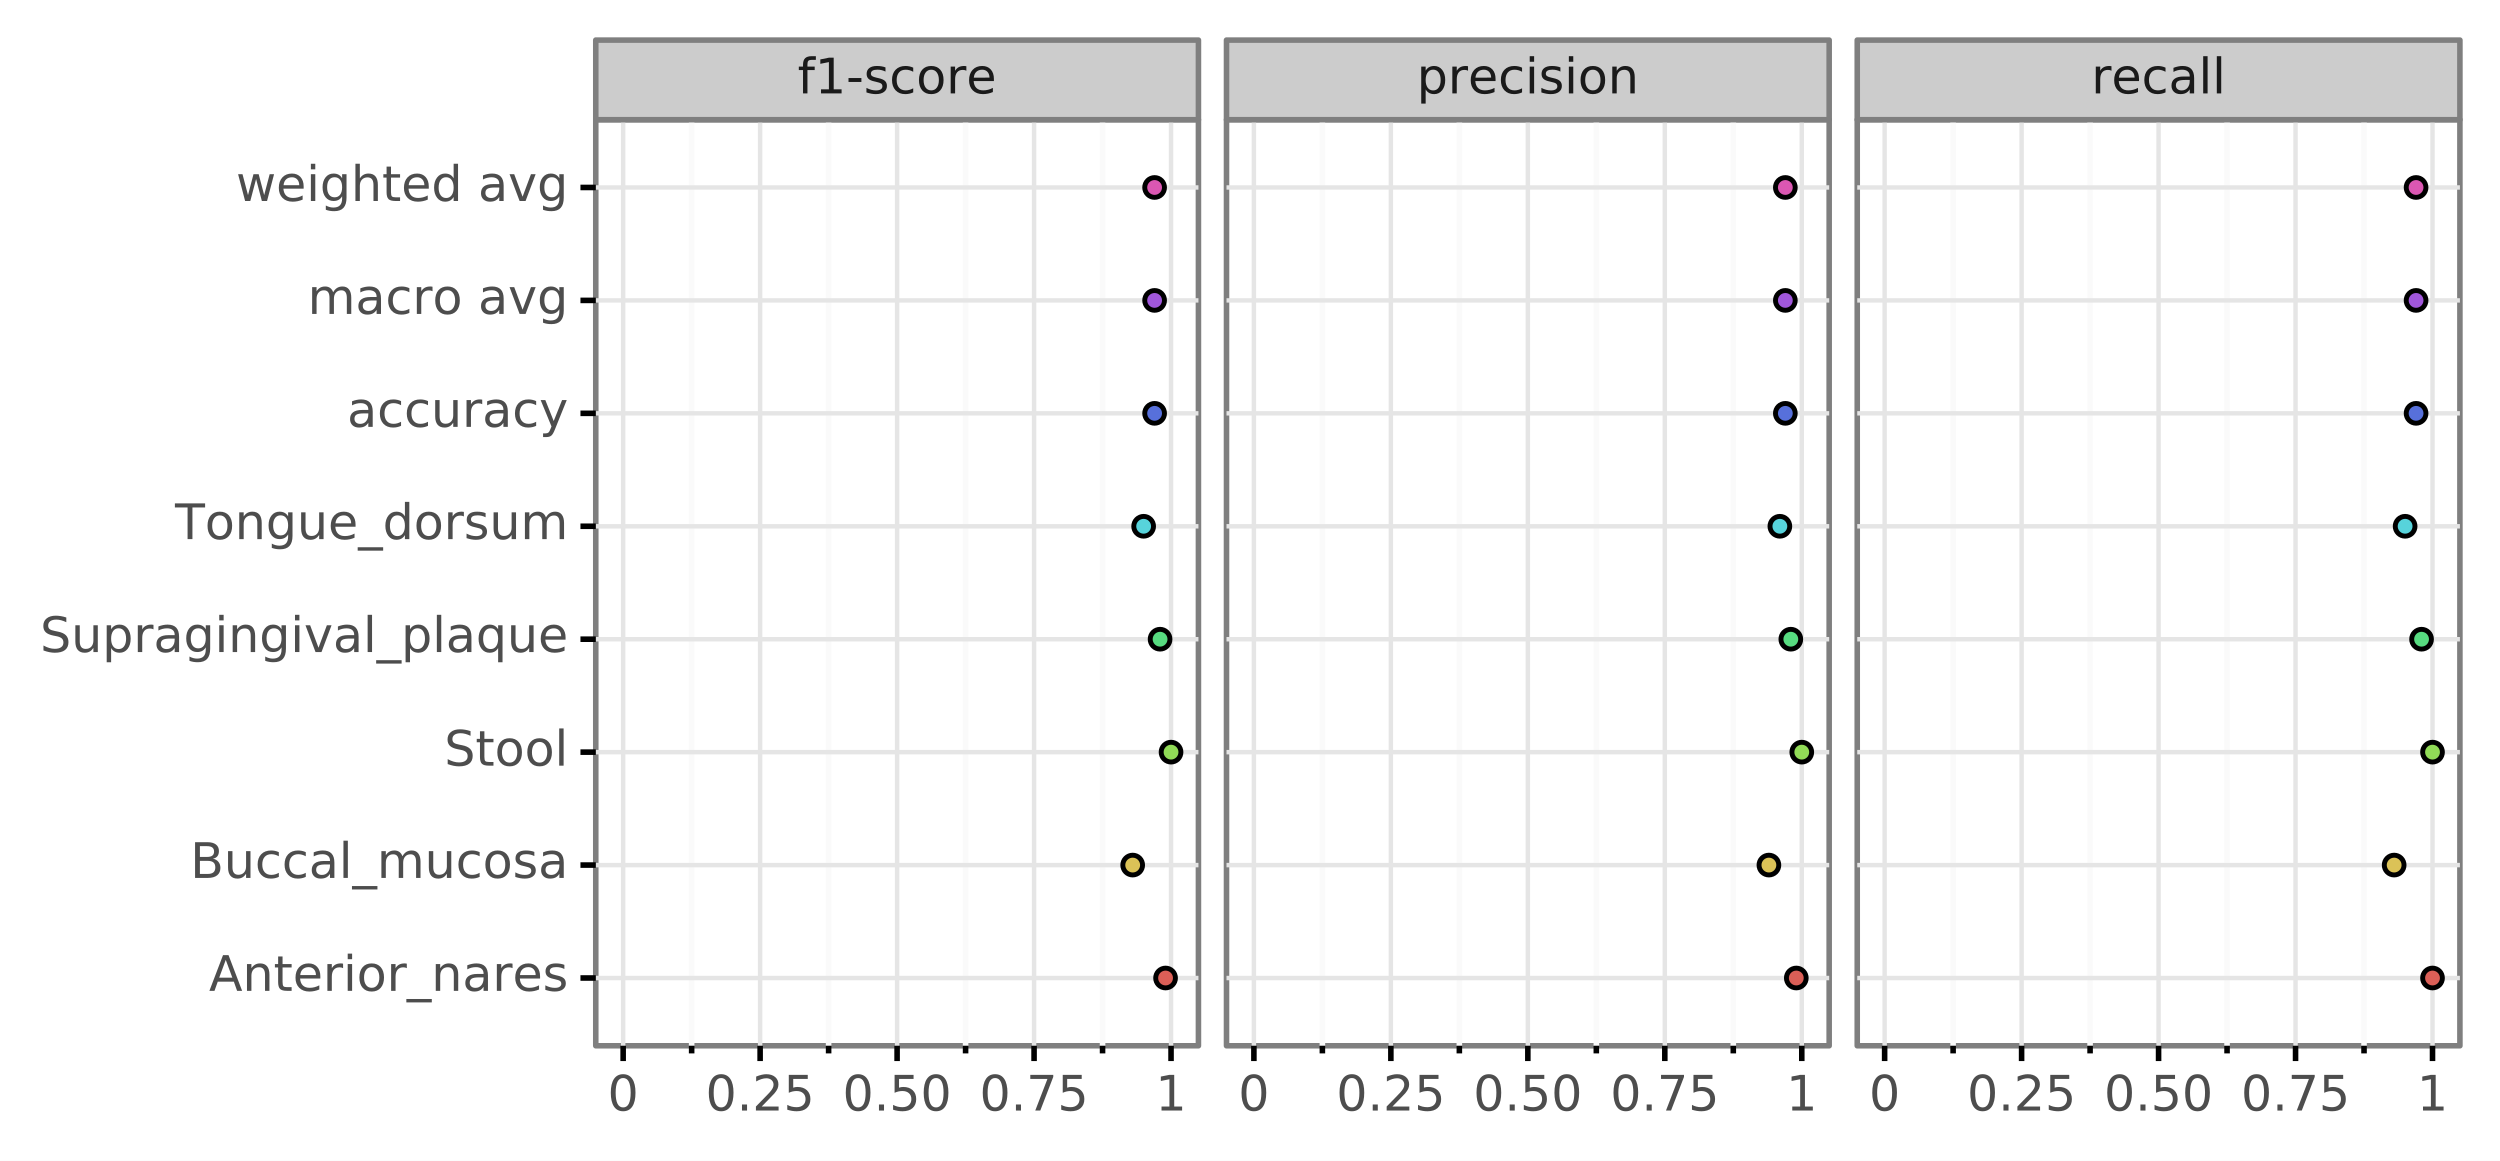 <?xml version="1.0" encoding="utf-8" standalone="no"?>
<!DOCTYPE svg PUBLIC "-//W3C//DTD SVG 1.1//EN"
  "http://www.w3.org/Graphics/SVG/1.1/DTD/svg11.dtd">
<!-- Created with matplotlib (https://matplotlib.org/) -->
<svg height="208.487pt" version="1.1" viewBox="0 0 448.999 208.487" width="448.999pt" xmlns="http://www.w3.org/2000/svg" xmlns:xlink="http://www.w3.org/1999/xlink">
 <rect x="0" y="0" width="448.999" height="208.487" fill="#333333" stroke="none"/>
 <defs>
  <style type="text/css">
*{stroke-linecap:butt;stroke-linejoin:round;}
  </style>
 </defs>
 <g id="figure_1">
  <g id="patch_1">
   <path d="M 0 208.487 
L 448.999 208.487 
L 448.999 0 
L 0 0 
z
" style="fill:#ffffff;stroke:#ffffff;stroke-linejoin:miter;"/>
  </g>
  <g id="axes_1">
   <g id="patch_2">
    <path d="M 106.999 187.82 
L 215.239 187.82 
L 215.239 21.5 
L 106.999 21.5 
z
" style="fill:#ffffff;stroke:#7f7f7f;stroke-linejoin:miter;"/>
   </g>
   <g id="matplotlib.axis_1">
    <g id="xtick_1">
     <g id="line2d_1">
      <path clip-path="url(#p9c16cf354e)" d="M 111.919 187.82 
L 111.919 21.5 
" style="fill:none;stroke:#e5e5e5;stroke-width:0.8;"/>
     </g>
     <g id="line2d_2">
      <path d="M 111.919 187.82 
" style="fill:none;stroke:#000000;stroke-width:1.5;"/>
      <defs>
       <path d="M 0 0 
L 0 2.75 
" id="m49fd7569cd" style="stroke:#000000;"/>
      </defs>
      <g>
       <use style="stroke:#000000;" x="111.919" xlink:href="#m49fd7569cd" y="187.82"/>
      </g>
     </g>
     <g id="text_1">
      <!-- 0 -->
      <defs>
       <path d="M 31.781 66.406 
Q 24.172 66.406 20.328 58.906 
Q 16.5 51.422 16.5 36.375 
Q 16.5 21.391 20.328 13.891 
Q 24.172 6.391 31.781 6.391 
Q 39.453 6.391 43.281 13.891 
Q 47.125 21.391 47.125 36.375 
Q 47.125 51.422 43.281 58.906 
Q 39.453 66.406 31.781 66.406 
z
M 31.781 74.219 
Q 44.047 74.219 50.516 64.516 
Q 56.984 54.828 56.984 36.375 
Q 56.984 17.969 50.516 8.266 
Q 44.047 -1.422 31.781 -1.422 
Q 19.531 -1.422 13.062 8.266 
Q 6.594 17.969 6.594 36.375 
Q 6.594 54.828 13.062 64.516 
Q 19.531 74.219 31.781 74.219 
z
" id="DejaVuSans-48"/>
      </defs>
      <g style="fill:#4d4d4d;" transform="translate(109.119 199.457)scale(0.088 -0.088)">
       <use xlink:href="#DejaVuSans-48"/>
      </g>
     </g>
    </g>
    <g id="xtick_2">
     <g id="line2d_3">
      <path clip-path="url(#p9c16cf354e)" d="M 136.519 187.82 
L 136.519 21.5 
" style="fill:none;stroke:#e5e5e5;stroke-width:0.8;"/>
     </g>
     <g id="line2d_4">
      <path d="M 136.519 187.82 
" style="fill:none;stroke:#000000;stroke-width:1.5;"/>
      <g>
       <use style="stroke:#000000;" x="136.519" xlink:href="#m49fd7569cd" y="187.82"/>
      </g>
     </g>
     <g id="text_2">
      <!-- 0.25 -->
      <defs>
       <path d="M 10.688 12.406 
L 21 12.406 
L 21 0 
L 10.688 0 
z
" id="DejaVuSans-46"/>
       <path d="M 19.188 8.297 
L 53.609 8.297 
L 53.609 0 
L 7.328 0 
L 7.328 8.297 
Q 12.938 14.109 22.625 23.891 
Q 32.328 33.688 34.812 36.531 
Q 39.547 41.844 41.422 45.531 
Q 43.312 49.219 43.312 52.781 
Q 43.312 58.594 39.234 62.25 
Q 35.156 65.922 28.609 65.922 
Q 23.969 65.922 18.812 64.312 
Q 13.672 62.703 7.812 59.422 
L 7.812 69.391 
Q 13.766 71.781 18.938 73 
Q 24.125 74.219 28.422 74.219 
Q 39.75 74.219 46.484 68.547 
Q 53.219 62.891 53.219 53.422 
Q 53.219 48.922 51.531 44.891 
Q 49.859 40.875 45.406 35.406 
Q 44.188 33.984 37.641 27.219 
Q 31.109 20.453 19.188 8.297 
z
" id="DejaVuSans-50"/>
       <path d="M 10.797 72.906 
L 49.516 72.906 
L 49.516 64.594 
L 19.828 64.594 
L 19.828 46.734 
Q 21.969 47.469 24.109 47.828 
Q 26.266 48.188 28.422 48.188 
Q 40.625 48.188 47.75 41.5 
Q 54.891 34.812 54.891 23.391 
Q 54.891 11.625 47.562 5.094 
Q 40.234 -1.422 26.906 -1.422 
Q 22.312 -1.422 17.547 -0.641 
Q 12.797 0.141 7.719 1.703 
L 7.719 11.625 
Q 12.109 9.234 16.797 8.062 
Q 21.484 6.891 26.703 6.891 
Q 35.156 6.891 40.078 11.328 
Q 45.016 15.766 45.016 23.391 
Q 45.016 31 40.078 35.438 
Q 35.156 39.891 26.703 39.891 
Q 22.75 39.891 18.812 39.016 
Q 14.891 38.141 10.797 36.281 
z
" id="DejaVuSans-53"/>
      </defs>
      <g style="fill:#4d4d4d;" transform="translate(126.722 199.457)scale(0.088 -0.088)">
       <use xlink:href="#DejaVuSans-48"/>
       <use x="63.623" xlink:href="#DejaVuSans-46"/>
       <use x="95.41" xlink:href="#DejaVuSans-50"/>
       <use x="159.033" xlink:href="#DejaVuSans-53"/>
      </g>
     </g>
    </g>
    <g id="xtick_3">
     <g id="line2d_5">
      <path clip-path="url(#p9c16cf354e)" d="M 161.119 187.82 
L 161.119 21.5 
" style="fill:none;stroke:#e5e5e5;stroke-width:0.8;"/>
     </g>
     <g id="line2d_6">
      <path d="M 161.119 187.82 
" style="fill:none;stroke:#000000;stroke-width:1.5;"/>
      <g>
       <use style="stroke:#000000;" x="161.119" xlink:href="#m49fd7569cd" y="187.82"/>
      </g>
     </g>
     <g id="text_3">
      <!-- 0.50 -->
      <g style="fill:#4d4d4d;" transform="translate(151.322 199.457)scale(0.088 -0.088)">
       <use xlink:href="#DejaVuSans-48"/>
       <use x="63.623" xlink:href="#DejaVuSans-46"/>
       <use x="95.41" xlink:href="#DejaVuSans-53"/>
       <use x="159.033" xlink:href="#DejaVuSans-48"/>
      </g>
     </g>
    </g>
    <g id="xtick_4">
     <g id="line2d_7">
      <path clip-path="url(#p9c16cf354e)" d="M 185.719 187.82 
L 185.719 21.5 
" style="fill:none;stroke:#e5e5e5;stroke-width:0.8;"/>
     </g>
     <g id="line2d_8">
      <path d="M 185.719 187.82 
" style="fill:none;stroke:#000000;stroke-width:1.5;"/>
      <g>
       <use style="stroke:#000000;" x="185.719" xlink:href="#m49fd7569cd" y="187.82"/>
      </g>
     </g>
     <g id="text_4">
      <!-- 0.75 -->
      <defs>
       <path d="M 8.203 72.906 
L 55.078 72.906 
L 55.078 68.703 
L 28.609 0 
L 18.312 0 
L 43.219 64.594 
L 8.203 64.594 
z
" id="DejaVuSans-55"/>
      </defs>
      <g style="fill:#4d4d4d;" transform="translate(175.922 199.457)scale(0.088 -0.088)">
       <use xlink:href="#DejaVuSans-48"/>
       <use x="63.623" xlink:href="#DejaVuSans-46"/>
       <use x="95.41" xlink:href="#DejaVuSans-55"/>
       <use x="159.033" xlink:href="#DejaVuSans-53"/>
      </g>
     </g>
    </g>
    <g id="xtick_5">
     <g id="line2d_9">
      <path clip-path="url(#p9c16cf354e)" d="M 210.319 187.82 
L 210.319 21.5 
" style="fill:none;stroke:#e5e5e5;stroke-width:0.8;"/>
     </g>
     <g id="line2d_10">
      <path d="M 210.319 187.82 
" style="fill:none;stroke:#000000;stroke-width:1.5;"/>
      <g>
       <use style="stroke:#000000;" x="210.319" xlink:href="#m49fd7569cd" y="187.82"/>
      </g>
     </g>
     <g id="text_5">
      <!-- 1 -->
      <defs>
       <path d="M 12.406 8.297 
L 28.516 8.297 
L 28.516 63.922 
L 10.984 60.406 
L 10.984 69.391 
L 28.422 72.906 
L 38.281 72.906 
L 38.281 8.297 
L 54.391 8.297 
L 54.391 0 
L 12.406 0 
z
" id="DejaVuSans-49"/>
      </defs>
      <g style="fill:#4d4d4d;" transform="translate(207.519 199.457)scale(0.088 -0.088)">
       <use xlink:href="#DejaVuSans-49"/>
      </g>
     </g>
    </g>
    <g id="xtick_6">
     <g id="line2d_11">
      <path clip-path="url(#p9c16cf354e)" d="M 124.219 187.82 
L 124.219 21.5 
" style="fill:none;stroke:#fafafa;"/>
     </g>
     <g id="line2d_12">
      <path d="M 124.219 187.82 
" style="fill:none;stroke:#000000;stroke-width:1.5;"/>
      <defs>
       <path d="M 0 0 
L 0 1.375 
" id="mf76a41cee5" style="stroke:#000000;"/>
      </defs>
      <g>
       <use style="stroke:#000000;" x="124.219" xlink:href="#mf76a41cee5" y="187.82"/>
      </g>
     </g>
    </g>
    <g id="xtick_7">
     <g id="line2d_13">
      <path clip-path="url(#p9c16cf354e)" d="M 148.819 187.82 
L 148.819 21.5 
" style="fill:none;stroke:#fafafa;"/>
     </g>
     <g id="line2d_14">
      <path d="M 148.819 187.82 
" style="fill:none;stroke:#000000;stroke-width:1.5;"/>
      <g>
       <use style="stroke:#000000;" x="148.819" xlink:href="#mf76a41cee5" y="187.82"/>
      </g>
     </g>
    </g>
    <g id="xtick_8">
     <g id="line2d_15">
      <path clip-path="url(#p9c16cf354e)" d="M 173.419 187.82 
L 173.419 21.5 
" style="fill:none;stroke:#fafafa;"/>
     </g>
     <g id="line2d_16">
      <path d="M 173.419 187.82 
" style="fill:none;stroke:#000000;stroke-width:1.5;"/>
      <g>
       <use style="stroke:#000000;" x="173.419" xlink:href="#mf76a41cee5" y="187.82"/>
      </g>
     </g>
    </g>
    <g id="xtick_9">
     <g id="line2d_17">
      <path clip-path="url(#p9c16cf354e)" d="M 198.019 187.82 
L 198.019 21.5 
" style="fill:none;stroke:#fafafa;"/>
     </g>
     <g id="line2d_18">
      <path d="M 198.019 187.82 
" style="fill:none;stroke:#000000;stroke-width:1.5;"/>
      <g>
       <use style="stroke:#000000;" x="198.019" xlink:href="#mf76a41cee5" y="187.82"/>
      </g>
     </g>
    </g>
   </g>
   <g id="matplotlib.axis_2">
    <g id="ytick_1">
     <g id="line2d_19">
      <path clip-path="url(#p9c16cf354e)" d="M 106.999 175.65 
L 215.239 175.65 
" style="fill:none;stroke:#e5e5e5;stroke-width:0.8;"/>
     </g>
     <g id="line2d_20">
      <path d="M 106.999 175.65 
" style="fill:none;stroke:#000000;stroke-width:1.5;"/>
      <defs>
       <path d="M 0 0 
L -2.75 0 
" id="ma3f516ee30" style="stroke:#000000;"/>
      </defs>
      <g>
       <use style="stroke:#000000;" x="106.999" xlink:href="#ma3f516ee30" y="175.65"/>
      </g>
     </g>
     <g id="text_6">
      <!-- Anterior_nares -->
      <defs>
       <path d="M 34.188 63.188 
L 20.797 26.906 
L 47.609 26.906 
z
M 28.609 72.906 
L 39.797 72.906 
L 67.578 0 
L 57.328 0 
L 50.688 18.703 
L 17.828 18.703 
L 11.188 0 
L 0.781 0 
z
" id="DejaVuSans-65"/>
       <path d="M 54.891 33.016 
L 54.891 0 
L 45.906 0 
L 45.906 32.719 
Q 45.906 40.484 42.875 44.328 
Q 39.844 48.188 33.797 48.188 
Q 26.516 48.188 22.312 43.547 
Q 18.109 38.922 18.109 30.906 
L 18.109 0 
L 9.078 0 
L 9.078 54.688 
L 18.109 54.688 
L 18.109 46.188 
Q 21.344 51.125 25.703 53.562 
Q 30.078 56 35.797 56 
Q 45.219 56 50.047 50.172 
Q 54.891 44.344 54.891 33.016 
z
" id="DejaVuSans-110"/>
       <path d="M 18.312 70.219 
L 18.312 54.688 
L 36.812 54.688 
L 36.812 47.703 
L 18.312 47.703 
L 18.312 18.016 
Q 18.312 11.328 20.141 9.422 
Q 21.969 7.516 27.594 7.516 
L 36.812 7.516 
L 36.812 0 
L 27.594 0 
Q 17.188 0 13.234 3.875 
Q 9.281 7.766 9.281 18.016 
L 9.281 47.703 
L 2.688 47.703 
L 2.688 54.688 
L 9.281 54.688 
L 9.281 70.219 
z
" id="DejaVuSans-116"/>
       <path d="M 56.203 29.594 
L 56.203 25.203 
L 14.891 25.203 
Q 15.484 15.922 20.484 11.062 
Q 25.484 6.203 34.422 6.203 
Q 39.594 6.203 44.453 7.469 
Q 49.312 8.734 54.109 11.281 
L 54.109 2.781 
Q 49.266 0.734 44.188 -0.344 
Q 39.109 -1.422 33.891 -1.422 
Q 20.797 -1.422 13.156 6.188 
Q 5.516 13.812 5.516 26.812 
Q 5.516 40.234 12.766 48.109 
Q 20.016 56 32.328 56 
Q 43.359 56 49.781 48.891 
Q 56.203 41.797 56.203 29.594 
z
M 47.219 32.234 
Q 47.125 39.594 43.094 43.984 
Q 39.062 48.391 32.422 48.391 
Q 24.906 48.391 20.391 44.141 
Q 15.875 39.891 15.188 32.172 
z
" id="DejaVuSans-101"/>
       <path d="M 41.109 46.297 
Q 39.594 47.172 37.812 47.578 
Q 36.031 48 33.891 48 
Q 26.266 48 22.188 43.047 
Q 18.109 38.094 18.109 28.812 
L 18.109 0 
L 9.078 0 
L 9.078 54.688 
L 18.109 54.688 
L 18.109 46.188 
Q 20.953 51.172 25.484 53.578 
Q 30.031 56 36.531 56 
Q 37.453 56 38.578 55.875 
Q 39.703 55.766 41.062 55.516 
z
" id="DejaVuSans-114"/>
       <path d="M 9.422 54.688 
L 18.406 54.688 
L 18.406 0 
L 9.422 0 
z
M 9.422 75.984 
L 18.406 75.984 
L 18.406 64.594 
L 9.422 64.594 
z
" id="DejaVuSans-105"/>
       <path d="M 30.609 48.391 
Q 23.391 48.391 19.188 42.75 
Q 14.984 37.109 14.984 27.297 
Q 14.984 17.484 19.156 11.844 
Q 23.344 6.203 30.609 6.203 
Q 37.797 6.203 41.984 11.859 
Q 46.188 17.531 46.188 27.297 
Q 46.188 37.016 41.984 42.703 
Q 37.797 48.391 30.609 48.391 
z
M 30.609 56 
Q 42.328 56 49.016 48.375 
Q 55.719 40.766 55.719 27.297 
Q 55.719 13.875 49.016 6.219 
Q 42.328 -1.422 30.609 -1.422 
Q 18.844 -1.422 12.172 6.219 
Q 5.516 13.875 5.516 27.297 
Q 5.516 40.766 12.172 48.375 
Q 18.844 56 30.609 56 
z
" id="DejaVuSans-111"/>
       <path d="M 50.984 -16.609 
L 50.984 -23.578 
L -0.984 -23.578 
L -0.984 -16.609 
z
" id="DejaVuSans-95"/>
       <path d="M 34.281 27.484 
Q 23.391 27.484 19.188 25 
Q 14.984 22.516 14.984 16.5 
Q 14.984 11.719 18.141 8.906 
Q 21.297 6.109 26.703 6.109 
Q 34.188 6.109 38.703 11.406 
Q 43.219 16.703 43.219 25.484 
L 43.219 27.484 
z
M 52.203 31.203 
L 52.203 0 
L 43.219 0 
L 43.219 8.297 
Q 40.141 3.328 35.547 0.953 
Q 30.953 -1.422 24.312 -1.422 
Q 15.922 -1.422 10.953 3.297 
Q 6 8.016 6 15.922 
Q 6 25.141 12.172 29.828 
Q 18.359 34.516 30.609 34.516 
L 43.219 34.516 
L 43.219 35.406 
Q 43.219 41.609 39.141 45 
Q 35.062 48.391 27.688 48.391 
Q 23 48.391 18.547 47.266 
Q 14.109 46.141 10.016 43.891 
L 10.016 52.203 
Q 14.938 54.109 19.578 55.047 
Q 24.219 56 28.609 56 
Q 40.484 56 46.344 49.844 
Q 52.203 43.703 52.203 31.203 
z
" id="DejaVuSans-97"/>
       <path d="M 44.281 53.078 
L 44.281 44.578 
Q 40.484 46.531 36.375 47.5 
Q 32.281 48.484 27.875 48.484 
Q 21.188 48.484 17.844 46.438 
Q 14.5 44.391 14.5 40.281 
Q 14.5 37.156 16.891 35.375 
Q 19.281 33.594 26.516 31.984 
L 29.594 31.297 
Q 39.156 29.25 43.188 25.516 
Q 47.219 21.781 47.219 15.094 
Q 47.219 7.469 41.188 3.016 
Q 35.156 -1.422 24.609 -1.422 
Q 20.219 -1.422 15.453 -0.562 
Q 10.688 0.297 5.422 2 
L 5.422 11.281 
Q 10.406 8.688 15.234 7.391 
Q 20.062 6.109 24.812 6.109 
Q 31.156 6.109 34.562 8.281 
Q 37.984 10.453 37.984 14.406 
Q 37.984 18.062 35.516 20.016 
Q 33.062 21.969 24.703 23.781 
L 21.578 24.516 
Q 13.234 26.266 9.516 29.906 
Q 5.812 33.547 5.812 39.891 
Q 5.812 47.609 11.281 51.797 
Q 16.75 56 26.812 56 
Q 31.781 56 36.172 55.266 
Q 40.578 54.547 44.281 53.078 
z
" id="DejaVuSans-115"/>
      </defs>
      <g style="fill:#4d4d4d;" transform="translate(37.539 177.956)scale(0.088 -0.088)">
       <use xlink:href="#DejaVuSans-65"/>
       <use x="68.408" xlink:href="#DejaVuSans-110"/>
       <use x="131.787" xlink:href="#DejaVuSans-116"/>
       <use x="170.996" xlink:href="#DejaVuSans-101"/>
       <use x="232.52" xlink:href="#DejaVuSans-114"/>
       <use x="273.633" xlink:href="#DejaVuSans-105"/>
       <use x="301.416" xlink:href="#DejaVuSans-111"/>
       <use x="362.598" xlink:href="#DejaVuSans-114"/>
       <use x="403.711" xlink:href="#DejaVuSans-95"/>
       <use x="453.711" xlink:href="#DejaVuSans-110"/>
       <use x="517.09" xlink:href="#DejaVuSans-97"/>
       <use x="578.369" xlink:href="#DejaVuSans-114"/>
       <use x="619.451" xlink:href="#DejaVuSans-101"/>
       <use x="680.975" xlink:href="#DejaVuSans-115"/>
      </g>
     </g>
    </g>
    <g id="ytick_2">
     <g id="line2d_21">
      <path clip-path="url(#p9c16cf354e)" d="M 106.999 155.367 
L 215.239 155.367 
" style="fill:none;stroke:#e5e5e5;stroke-width:0.8;"/>
     </g>
     <g id="line2d_22">
      <path d="M 106.999 155.367 
" style="fill:none;stroke:#000000;stroke-width:1.5;"/>
      <g>
       <use style="stroke:#000000;" x="106.999" xlink:href="#ma3f516ee30" y="155.367"/>
      </g>
     </g>
     <g id="text_7">
      <!-- Buccal_mucosa -->
      <defs>
       <path d="M 19.672 34.812 
L 19.672 8.109 
L 35.5 8.109 
Q 43.453 8.109 47.281 11.406 
Q 51.125 14.703 51.125 21.484 
Q 51.125 28.328 47.281 31.562 
Q 43.453 34.812 35.5 34.812 
z
M 19.672 64.797 
L 19.672 42.828 
L 34.281 42.828 
Q 41.5 42.828 45.031 45.531 
Q 48.578 48.25 48.578 53.812 
Q 48.578 59.328 45.031 62.062 
Q 41.5 64.797 34.281 64.797 
z
M 9.812 72.906 
L 35.016 72.906 
Q 46.297 72.906 52.391 68.219 
Q 58.5 63.531 58.5 54.891 
Q 58.5 48.188 55.375 44.234 
Q 52.25 40.281 46.188 39.312 
Q 53.469 37.75 57.5 32.781 
Q 61.531 27.828 61.531 20.406 
Q 61.531 10.641 54.891 5.312 
Q 48.25 0 35.984 0 
L 9.812 0 
z
" id="DejaVuSans-66"/>
       <path d="M 8.5 21.578 
L 8.5 54.688 
L 17.484 54.688 
L 17.484 21.922 
Q 17.484 14.156 20.5 10.266 
Q 23.531 6.391 29.594 6.391 
Q 36.859 6.391 41.078 11.031 
Q 45.312 15.672 45.312 23.688 
L 45.312 54.688 
L 54.297 54.688 
L 54.297 0 
L 45.312 0 
L 45.312 8.406 
Q 42.047 3.422 37.719 1 
Q 33.406 -1.422 27.688 -1.422 
Q 18.266 -1.422 13.375 4.438 
Q 8.5 10.297 8.5 21.578 
z
M 31.109 56 
z
" id="DejaVuSans-117"/>
       <path d="M 48.781 52.594 
L 48.781 44.188 
Q 44.969 46.297 41.141 47.344 
Q 37.312 48.391 33.406 48.391 
Q 24.656 48.391 19.812 42.844 
Q 14.984 37.312 14.984 27.297 
Q 14.984 17.281 19.812 11.734 
Q 24.656 6.203 33.406 6.203 
Q 37.312 6.203 41.141 7.25 
Q 44.969 8.297 48.781 10.406 
L 48.781 2.094 
Q 45.016 0.344 40.984 -0.531 
Q 36.969 -1.422 32.422 -1.422 
Q 20.062 -1.422 12.781 6.344 
Q 5.516 14.109 5.516 27.297 
Q 5.516 40.672 12.859 48.328 
Q 20.219 56 33.016 56 
Q 37.156 56 41.109 55.141 
Q 45.062 54.297 48.781 52.594 
z
" id="DejaVuSans-99"/>
       <path d="M 9.422 75.984 
L 18.406 75.984 
L 18.406 0 
L 9.422 0 
z
" id="DejaVuSans-108"/>
       <path d="M 52 44.188 
Q 55.375 50.25 60.062 53.125 
Q 64.75 56 71.094 56 
Q 79.641 56 84.281 50.016 
Q 88.922 44.047 88.922 33.016 
L 88.922 0 
L 79.891 0 
L 79.891 32.719 
Q 79.891 40.578 77.094 44.375 
Q 74.312 48.188 68.609 48.188 
Q 61.625 48.188 57.562 43.547 
Q 53.516 38.922 53.516 30.906 
L 53.516 0 
L 44.484 0 
L 44.484 32.719 
Q 44.484 40.625 41.703 44.406 
Q 38.922 48.188 33.109 48.188 
Q 26.219 48.188 22.156 43.531 
Q 18.109 38.875 18.109 30.906 
L 18.109 0 
L 9.078 0 
L 9.078 54.688 
L 18.109 54.688 
L 18.109 46.188 
Q 21.188 51.219 25.484 53.609 
Q 29.781 56 35.688 56 
Q 41.656 56 45.828 52.969 
Q 50 49.953 52 44.188 
z
" id="DejaVuSans-109"/>
      </defs>
      <g style="fill:#4d4d4d;" transform="translate(34.171 157.673)scale(0.088 -0.088)">
       <use xlink:href="#DejaVuSans-66"/>
       <use x="68.604" xlink:href="#DejaVuSans-117"/>
       <use x="131.982" xlink:href="#DejaVuSans-99"/>
       <use x="186.963" xlink:href="#DejaVuSans-99"/>
       <use x="241.943" xlink:href="#DejaVuSans-97"/>
       <use x="303.223" xlink:href="#DejaVuSans-108"/>
       <use x="331.006" xlink:href="#DejaVuSans-95"/>
       <use x="381.006" xlink:href="#DejaVuSans-109"/>
       <use x="478.418" xlink:href="#DejaVuSans-117"/>
       <use x="541.797" xlink:href="#DejaVuSans-99"/>
       <use x="596.777" xlink:href="#DejaVuSans-111"/>
       <use x="657.959" xlink:href="#DejaVuSans-115"/>
       <use x="710.059" xlink:href="#DejaVuSans-97"/>
      </g>
     </g>
    </g>
    <g id="ytick_3">
     <g id="line2d_23">
      <path clip-path="url(#p9c16cf354e)" d="M 106.999 135.084 
L 215.239 135.084 
" style="fill:none;stroke:#e5e5e5;stroke-width:0.8;"/>
     </g>
     <g id="line2d_24">
      <path d="M 106.999 135.084 
" style="fill:none;stroke:#000000;stroke-width:1.5;"/>
      <g>
       <use style="stroke:#000000;" x="106.999" xlink:href="#ma3f516ee30" y="135.084"/>
      </g>
     </g>
     <g id="text_8">
      <!-- Stool -->
      <defs>
       <path d="M 53.516 70.516 
L 53.516 60.891 
Q 47.906 63.578 42.922 64.891 
Q 37.938 66.219 33.297 66.219 
Q 25.25 66.219 20.875 63.094 
Q 16.5 59.969 16.5 54.203 
Q 16.5 49.359 19.406 46.891 
Q 22.312 44.438 30.422 42.922 
L 36.375 41.703 
Q 47.406 39.594 52.656 34.297 
Q 57.906 29 57.906 20.125 
Q 57.906 9.516 50.797 4.047 
Q 43.703 -1.422 29.984 -1.422 
Q 24.812 -1.422 18.969 -0.25 
Q 13.141 0.922 6.891 3.219 
L 6.891 13.375 
Q 12.891 10.016 18.656 8.297 
Q 24.422 6.594 29.984 6.594 
Q 38.422 6.594 43.016 9.906 
Q 47.609 13.234 47.609 19.391 
Q 47.609 24.75 44.312 27.781 
Q 41.016 30.812 33.5 32.328 
L 27.484 33.5 
Q 16.453 35.688 11.516 40.375 
Q 6.594 45.062 6.594 53.422 
Q 6.594 63.094 13.406 68.656 
Q 20.219 74.219 32.172 74.219 
Q 37.312 74.219 42.625 73.281 
Q 47.953 72.359 53.516 70.516 
z
" id="DejaVuSans-83"/>
      </defs>
      <g style="fill:#4d4d4d;" transform="translate(79.799 137.513)scale(0.088 -0.088)">
       <use xlink:href="#DejaVuSans-83"/>
       <use x="63.477" xlink:href="#DejaVuSans-116"/>
       <use x="102.686" xlink:href="#DejaVuSans-111"/>
       <use x="163.867" xlink:href="#DejaVuSans-111"/>
       <use x="225.049" xlink:href="#DejaVuSans-108"/>
      </g>
     </g>
    </g>
    <g id="ytick_4">
     <g id="line2d_25">
      <path clip-path="url(#p9c16cf354e)" d="M 106.999 114.801 
L 215.239 114.801 
" style="fill:none;stroke:#e5e5e5;stroke-width:0.8;"/>
     </g>
     <g id="line2d_26">
      <path d="M 106.999 114.801 
" style="fill:none;stroke:#000000;stroke-width:1.5;"/>
      <g>
       <use style="stroke:#000000;" x="106.999" xlink:href="#ma3f516ee30" y="114.801"/>
      </g>
     </g>
     <g id="text_9">
      <!-- Supragingival_plaque -->
      <defs>
       <path d="M 18.109 8.203 
L 18.109 -20.797 
L 9.078 -20.797 
L 9.078 54.688 
L 18.109 54.688 
L 18.109 46.391 
Q 20.953 51.266 25.266 53.625 
Q 29.594 56 35.594 56 
Q 45.562 56 51.781 48.094 
Q 58.016 40.188 58.016 27.297 
Q 58.016 14.406 51.781 6.484 
Q 45.562 -1.422 35.594 -1.422 
Q 29.594 -1.422 25.266 0.953 
Q 20.953 3.328 18.109 8.203 
z
M 48.688 27.297 
Q 48.688 37.203 44.609 42.844 
Q 40.531 48.484 33.406 48.484 
Q 26.266 48.484 22.188 42.844 
Q 18.109 37.203 18.109 27.297 
Q 18.109 17.391 22.188 11.75 
Q 26.266 6.109 33.406 6.109 
Q 40.531 6.109 44.609 11.75 
Q 48.688 17.391 48.688 27.297 
z
" id="DejaVuSans-112"/>
       <path d="M 45.406 27.984 
Q 45.406 37.75 41.375 43.109 
Q 37.359 48.484 30.078 48.484 
Q 22.859 48.484 18.828 43.109 
Q 14.797 37.75 14.797 27.984 
Q 14.797 18.266 18.828 12.891 
Q 22.859 7.516 30.078 7.516 
Q 37.359 7.516 41.375 12.891 
Q 45.406 18.266 45.406 27.984 
z
M 54.391 6.781 
Q 54.391 -7.172 48.188 -13.984 
Q 42 -20.797 29.203 -20.797 
Q 24.469 -20.797 20.266 -20.094 
Q 16.062 -19.391 12.109 -17.922 
L 12.109 -9.188 
Q 16.062 -11.328 19.922 -12.344 
Q 23.781 -13.375 27.781 -13.375 
Q 36.625 -13.375 41.016 -8.766 
Q 45.406 -4.156 45.406 5.172 
L 45.406 9.625 
Q 42.625 4.781 38.281 2.391 
Q 33.938 0 27.875 0 
Q 17.828 0 11.672 7.656 
Q 5.516 15.328 5.516 27.984 
Q 5.516 40.672 11.672 48.328 
Q 17.828 56 27.875 56 
Q 33.938 56 38.281 53.609 
Q 42.625 51.219 45.406 46.391 
L 45.406 54.688 
L 54.391 54.688 
z
" id="DejaVuSans-103"/>
       <path d="M 2.984 54.688 
L 12.5 54.688 
L 29.594 8.797 
L 46.688 54.688 
L 56.203 54.688 
L 35.688 0 
L 23.484 0 
z
" id="DejaVuSans-118"/>
       <path d="M 14.797 27.297 
Q 14.797 17.391 18.875 11.75 
Q 22.953 6.109 30.078 6.109 
Q 37.203 6.109 41.297 11.75 
Q 45.406 17.391 45.406 27.297 
Q 45.406 37.203 41.297 42.844 
Q 37.203 48.484 30.078 48.484 
Q 22.953 48.484 18.875 42.844 
Q 14.797 37.203 14.797 27.297 
z
M 45.406 8.203 
Q 42.578 3.328 38.25 0.953 
Q 33.938 -1.422 27.875 -1.422 
Q 17.969 -1.422 11.734 6.484 
Q 5.516 14.406 5.516 27.297 
Q 5.516 40.188 11.734 48.094 
Q 17.969 56 27.875 56 
Q 33.938 56 38.25 53.625 
Q 42.578 51.266 45.406 46.391 
L 45.406 54.688 
L 54.391 54.688 
L 54.391 -20.797 
L 45.406 -20.797 
z
" id="DejaVuSans-113"/>
      </defs>
      <g style="fill:#4d4d4d;" transform="translate(7.2 117.107)scale(0.088 -0.088)">
       <use xlink:href="#DejaVuSans-83"/>
       <use x="63.477" xlink:href="#DejaVuSans-117"/>
       <use x="126.855" xlink:href="#DejaVuSans-112"/>
       <use x="190.332" xlink:href="#DejaVuSans-114"/>
       <use x="231.445" xlink:href="#DejaVuSans-97"/>
       <use x="292.725" xlink:href="#DejaVuSans-103"/>
       <use x="356.201" xlink:href="#DejaVuSans-105"/>
       <use x="383.984" xlink:href="#DejaVuSans-110"/>
       <use x="447.363" xlink:href="#DejaVuSans-103"/>
       <use x="510.84" xlink:href="#DejaVuSans-105"/>
       <use x="538.623" xlink:href="#DejaVuSans-118"/>
       <use x="597.803" xlink:href="#DejaVuSans-97"/>
       <use x="659.082" xlink:href="#DejaVuSans-108"/>
       <use x="686.865" xlink:href="#DejaVuSans-95"/>
       <use x="736.865" xlink:href="#DejaVuSans-112"/>
       <use x="800.342" xlink:href="#DejaVuSans-108"/>
       <use x="828.125" xlink:href="#DejaVuSans-97"/>
       <use x="889.404" xlink:href="#DejaVuSans-113"/>
       <use x="952.881" xlink:href="#DejaVuSans-117"/>
       <use x="1016.26" xlink:href="#DejaVuSans-101"/>
      </g>
     </g>
    </g>
    <g id="ytick_5">
     <g id="line2d_27">
      <path clip-path="url(#p9c16cf354e)" d="M 106.999 94.519 
L 215.239 94.519 
" style="fill:none;stroke:#e5e5e5;stroke-width:0.8;"/>
     </g>
     <g id="line2d_28">
      <path d="M 106.999 94.519 
" style="fill:none;stroke:#000000;stroke-width:1.5;"/>
      <g>
       <use style="stroke:#000000;" x="106.999" xlink:href="#ma3f516ee30" y="94.519"/>
      </g>
     </g>
     <g id="text_10">
      <!-- Tongue_dorsum -->
      <defs>
       <path d="M -0.297 72.906 
L 61.375 72.906 
L 61.375 64.594 
L 35.5 64.594 
L 35.5 0 
L 25.594 0 
L 25.594 64.594 
L -0.297 64.594 
z
" id="DejaVuSans-84"/>
       <path d="M 45.406 46.391 
L 45.406 75.984 
L 54.391 75.984 
L 54.391 0 
L 45.406 0 
L 45.406 8.203 
Q 42.578 3.328 38.25 0.953 
Q 33.938 -1.422 27.875 -1.422 
Q 17.969 -1.422 11.734 6.484 
Q 5.516 14.406 5.516 27.297 
Q 5.516 40.188 11.734 48.094 
Q 17.969 56 27.875 56 
Q 33.938 56 38.25 53.625 
Q 42.578 51.266 45.406 46.391 
z
M 14.797 27.297 
Q 14.797 17.391 18.875 11.75 
Q 22.953 6.109 30.078 6.109 
Q 37.203 6.109 41.297 11.75 
Q 45.406 17.391 45.406 27.297 
Q 45.406 37.203 41.297 42.844 
Q 37.203 48.484 30.078 48.484 
Q 22.953 48.484 18.875 42.844 
Q 14.797 37.203 14.797 27.297 
z
" id="DejaVuSans-100"/>
      </defs>
      <g style="fill:#4d4d4d;" transform="translate(31.436 96.824)scale(0.088 -0.088)">
       <use xlink:href="#DejaVuSans-84"/>
       <use x="60.818" xlink:href="#DejaVuSans-111"/>
       <use x="122" xlink:href="#DejaVuSans-110"/>
       <use x="185.379" xlink:href="#DejaVuSans-103"/>
       <use x="248.855" xlink:href="#DejaVuSans-117"/>
       <use x="312.234" xlink:href="#DejaVuSans-101"/>
       <use x="373.758" xlink:href="#DejaVuSans-95"/>
       <use x="423.758" xlink:href="#DejaVuSans-100"/>
       <use x="487.234" xlink:href="#DejaVuSans-111"/>
       <use x="548.416" xlink:href="#DejaVuSans-114"/>
       <use x="589.529" xlink:href="#DejaVuSans-115"/>
       <use x="641.629" xlink:href="#DejaVuSans-117"/>
       <use x="705.008" xlink:href="#DejaVuSans-109"/>
      </g>
     </g>
    </g>
    <g id="ytick_6">
     <g id="line2d_29">
      <path clip-path="url(#p9c16cf354e)" d="M 106.999 74.236 
L 215.239 74.236 
" style="fill:none;stroke:#e5e5e5;stroke-width:0.8;"/>
     </g>
     <g id="line2d_30">
      <path d="M 106.999 74.236 
" style="fill:none;stroke:#000000;stroke-width:1.5;"/>
      <g>
       <use style="stroke:#000000;" x="106.999" xlink:href="#ma3f516ee30" y="74.236"/>
      </g>
     </g>
     <g id="text_11">
      <!-- accuracy -->
      <defs>
       <path d="M 32.172 -5.078 
Q 28.375 -14.844 24.75 -17.812 
Q 21.141 -20.797 15.094 -20.797 
L 7.906 -20.797 
L 7.906 -13.281 
L 13.188 -13.281 
Q 16.891 -13.281 18.938 -11.516 
Q 21 -9.766 23.484 -3.219 
L 25.094 0.875 
L 2.984 54.688 
L 12.5 54.688 
L 29.594 11.922 
L 46.688 54.688 
L 56.203 54.688 
z
" id="DejaVuSans-121"/>
      </defs>
      <g style="fill:#4d4d4d;" transform="translate(62.344 76.664)scale(0.088 -0.088)">
       <use xlink:href="#DejaVuSans-97"/>
       <use x="61.279" xlink:href="#DejaVuSans-99"/>
       <use x="116.26" xlink:href="#DejaVuSans-99"/>
       <use x="171.24" xlink:href="#DejaVuSans-117"/>
       <use x="234.619" xlink:href="#DejaVuSans-114"/>
       <use x="275.732" xlink:href="#DejaVuSans-97"/>
       <use x="337.012" xlink:href="#DejaVuSans-99"/>
       <use x="391.992" xlink:href="#DejaVuSans-121"/>
      </g>
     </g>
    </g>
    <g id="ytick_7">
     <g id="line2d_31">
      <path clip-path="url(#p9c16cf354e)" d="M 106.999 53.953 
L 215.239 53.953 
" style="fill:none;stroke:#e5e5e5;stroke-width:0.8;"/>
     </g>
     <g id="line2d_32">
      <path d="M 106.999 53.953 
" style="fill:none;stroke:#000000;stroke-width:1.5;"/>
      <g>
       <use style="stroke:#000000;" x="106.999" xlink:href="#ma3f516ee30" y="53.953"/>
      </g>
     </g>
     <g id="text_12">
      <!-- macro avg -->
      <defs>
       <path id="DejaVuSans-32"/>
      </defs>
      <g style="fill:#4d4d4d;" transform="translate(55.262 56.381)scale(0.088 -0.088)">
       <use xlink:href="#DejaVuSans-109"/>
       <use x="97.412" xlink:href="#DejaVuSans-97"/>
       <use x="158.691" xlink:href="#DejaVuSans-99"/>
       <use x="213.672" xlink:href="#DejaVuSans-114"/>
       <use x="254.754" xlink:href="#DejaVuSans-111"/>
       <use x="315.936" xlink:href="#DejaVuSans-32"/>
       <use x="347.723" xlink:href="#DejaVuSans-97"/>
       <use x="409.002" xlink:href="#DejaVuSans-118"/>
       <use x="468.182" xlink:href="#DejaVuSans-103"/>
      </g>
     </g>
    </g>
    <g id="ytick_8">
     <g id="line2d_33">
      <path clip-path="url(#p9c16cf354e)" d="M 106.999 33.67 
L 215.239 33.67 
" style="fill:none;stroke:#e5e5e5;stroke-width:0.8;"/>
     </g>
     <g id="line2d_34">
      <path d="M 106.999 33.67 
" style="fill:none;stroke:#000000;stroke-width:1.5;"/>
      <g>
       <use style="stroke:#000000;" x="106.999" xlink:href="#ma3f516ee30" y="33.67"/>
      </g>
     </g>
     <g id="text_13">
      <!-- weighted avg -->
      <defs>
       <path d="M 4.203 54.688 
L 13.188 54.688 
L 24.422 12.016 
L 35.594 54.688 
L 46.188 54.688 
L 57.422 12.016 
L 68.609 54.688 
L 77.594 54.688 
L 63.281 0 
L 52.688 0 
L 40.922 44.828 
L 29.109 0 
L 18.5 0 
z
" id="DejaVuSans-119"/>
       <path d="M 54.891 33.016 
L 54.891 0 
L 45.906 0 
L 45.906 32.719 
Q 45.906 40.484 42.875 44.328 
Q 39.844 48.188 33.797 48.188 
Q 26.516 48.188 22.312 43.547 
Q 18.109 38.922 18.109 30.906 
L 18.109 0 
L 9.078 0 
L 9.078 75.984 
L 18.109 75.984 
L 18.109 46.188 
Q 21.344 51.125 25.703 53.562 
Q 30.078 56 35.797 56 
Q 45.219 56 50.047 50.172 
Q 54.891 44.344 54.891 33.016 
z
" id="DejaVuSans-104"/>
      </defs>
      <g style="fill:#4d4d4d;" transform="translate(42.393 36.098)scale(0.088 -0.088)">
       <use xlink:href="#DejaVuSans-119"/>
       <use x="81.787" xlink:href="#DejaVuSans-101"/>
       <use x="143.311" xlink:href="#DejaVuSans-105"/>
       <use x="171.094" xlink:href="#DejaVuSans-103"/>
       <use x="234.57" xlink:href="#DejaVuSans-104"/>
       <use x="297.949" xlink:href="#DejaVuSans-116"/>
       <use x="337.158" xlink:href="#DejaVuSans-101"/>
       <use x="398.682" xlink:href="#DejaVuSans-100"/>
       <use x="462.158" xlink:href="#DejaVuSans-32"/>
       <use x="493.945" xlink:href="#DejaVuSans-97"/>
       <use x="555.225" xlink:href="#DejaVuSans-118"/>
       <use x="614.404" xlink:href="#DejaVuSans-103"/>
      </g>
     </g>
    </g>
   </g>
   <g id="PathCollection_1">
    <path clip-path="url(#p9c16cf354e)" d="M 209.335 177.423 
C 209.805 177.423 210.256 177.236 210.588 176.904 
C 210.921 176.571 211.107 176.12 211.107 175.65 
C 211.107 175.18 210.921 174.729 210.588 174.397 
C 210.256 174.065 209.805 173.878 209.335 173.878 
C 208.865 173.878 208.414 174.065 208.082 174.397 
C 207.749 174.729 207.562 175.18 207.562 175.65 
C 207.562 176.12 207.749 176.571 208.082 176.904 
C 208.414 177.236 208.865 177.423 209.335 177.423 
z
" style="fill:#db5f57;stroke:#000000;stroke-width:0.886;"/>
    <path clip-path="url(#p9c16cf354e)" d="M 203.431 157.14 
C 203.901 157.14 204.352 156.953 204.684 156.621 
C 205.017 156.288 205.203 155.837 205.203 155.367 
C 205.203 154.897 205.017 154.446 204.684 154.114 
C 204.352 153.782 203.901 153.595 203.431 153.595 
C 202.961 153.595 202.51 153.782 202.178 154.114 
C 201.845 154.446 201.658 154.897 201.658 155.367 
C 201.658 155.837 201.845 156.288 202.178 156.621 
C 202.51 156.953 202.961 157.14 203.431 157.14 
z
" style="fill:#dbc257;stroke:#000000;stroke-width:0.886;"/>
    <path clip-path="url(#p9c16cf354e)" d="M 210.319 136.857 
C 210.789 136.857 211.24 136.67 211.572 136.338 
C 211.905 136.005 212.091 135.554 212.091 135.084 
C 212.091 134.614 211.905 134.163 211.572 133.831 
C 211.24 133.499 210.789 133.312 210.319 133.312 
C 209.849 133.312 209.398 133.499 209.066 133.831 
C 208.733 134.163 208.546 134.614 208.546 135.084 
C 208.546 135.554 208.733 136.005 209.066 136.338 
C 209.398 136.67 209.849 136.857 210.319 136.857 
z
" style="fill:#91db57;stroke:#000000;stroke-width:0.886;"/>
    <path clip-path="url(#p9c16cf354e)" d="M 208.351 116.574 
C 208.821 116.574 209.272 116.387 209.604 116.055 
C 209.937 115.722 210.123 115.272 210.123 114.801 
C 210.123 114.331 209.937 113.881 209.604 113.548 
C 209.272 113.216 208.821 113.029 208.351 113.029 
C 207.881 113.029 207.43 113.216 207.098 113.548 
C 206.765 113.881 206.578 114.331 206.578 114.801 
C 206.578 115.272 206.765 115.722 207.098 116.055 
C 207.43 116.387 207.881 116.574 208.351 116.574 
z
" style="fill:#57db80;stroke:#000000;stroke-width:0.886;"/>
    <path clip-path="url(#p9c16cf354e)" d="M 205.399 96.291 
C 205.869 96.291 206.32 96.104 206.652 95.772 
C 206.985 95.439 207.171 94.989 207.171 94.519 
C 207.171 94.048 206.985 93.598 206.652 93.265 
C 206.32 92.933 205.869 92.746 205.399 92.746 
C 204.929 92.746 204.478 92.933 204.146 93.265 
C 203.813 93.598 203.626 94.048 203.626 94.519 
C 203.626 94.989 203.813 95.439 204.146 95.772 
C 204.478 96.104 204.929 96.291 205.399 96.291 
z
" style="fill:#57d3db;stroke:#000000;stroke-width:0.886;"/>
    <path clip-path="url(#p9c16cf354e)" d="M 207.367 76.008 
C 207.837 76.008 208.288 75.821 208.62 75.489 
C 208.953 75.157 209.139 74.706 209.139 74.236 
C 209.139 73.766 208.953 73.315 208.62 72.982 
C 208.288 72.65 207.837 72.463 207.367 72.463 
C 206.897 72.463 206.446 72.65 206.114 72.982 
C 205.781 73.315 205.594 73.766 205.594 74.236 
C 205.594 74.706 205.781 75.157 206.114 75.489 
C 206.446 75.821 206.897 76.008 207.367 76.008 
z
" style="fill:#5770db;stroke:#000000;stroke-width:0.886;"/>
    <path clip-path="url(#p9c16cf354e)" d="M 207.367 55.725 
C 207.837 55.725 208.288 55.538 208.62 55.206 
C 208.953 54.874 209.139 54.423 209.139 53.953 
C 209.139 53.483 208.953 53.032 208.62 52.699 
C 208.288 52.367 207.837 52.18 207.367 52.18 
C 206.897 52.18 206.446 52.367 206.114 52.699 
C 205.781 53.032 205.594 53.483 205.594 53.953 
C 205.594 54.423 205.781 54.874 206.114 55.206 
C 206.446 55.538 206.897 55.725 207.367 55.725 
z
" style="fill:#a157db;stroke:#000000;stroke-width:0.886;"/>
    <path clip-path="url(#p9c16cf354e)" d="M 207.367 35.442 
C 207.837 35.442 208.288 35.255 208.62 34.923 
C 208.953 34.591 209.139 34.14 209.139 33.67 
C 209.139 33.2 208.953 32.749 208.62 32.416 
C 208.288 32.084 207.837 31.897 207.367 31.897 
C 206.897 31.897 206.446 32.084 206.114 32.416 
C 205.781 32.749 205.594 33.2 205.594 33.67 
C 205.594 34.14 205.781 34.591 206.114 34.923 
C 206.446 35.255 206.897 35.442 207.367 35.442 
z
" style="fill:#db57b2;stroke:#000000;stroke-width:0.886;"/>
   </g>
   <g id="patch_3">
    <path d="M 106.999 21.5 
L 215.239 21.5 
L 215.239 7.2 
L 106.999 7.2 
z
" style="fill:#cccccc;stroke:#7f7f7f;stroke-linejoin:miter;"/>
   </g>
   <g id="text_14">
    <!-- f1-score -->
    <defs>
     <path d="M 37.109 75.984 
L 37.109 68.5 
L 28.516 68.5 
Q 23.688 68.5 21.797 66.547 
Q 19.922 64.594 19.922 59.516 
L 19.922 54.688 
L 34.719 54.688 
L 34.719 47.703 
L 19.922 47.703 
L 19.922 0 
L 10.891 0 
L 10.891 47.703 
L 2.297 47.703 
L 2.297 54.688 
L 10.891 54.688 
L 10.891 58.5 
Q 10.891 67.625 15.141 71.797 
Q 19.391 75.984 28.609 75.984 
z
" id="DejaVuSans-102"/>
     <path d="M 4.891 31.391 
L 31.203 31.391 
L 31.203 23.391 
L 4.891 23.391 
z
" id="DejaVuSans-45"/>
    </defs>
    <g style="fill:#1a1a1a;" transform="translate(143.264 16.778)scale(0.088 -0.088)">
     <use xlink:href="#DejaVuSans-102"/>
     <use x="35.205" xlink:href="#DejaVuSans-49"/>
     <use x="98.828" xlink:href="#DejaVuSans-45"/>
     <use x="134.912" xlink:href="#DejaVuSans-115"/>
     <use x="187.012" xlink:href="#DejaVuSans-99"/>
     <use x="241.992" xlink:href="#DejaVuSans-111"/>
     <use x="303.174" xlink:href="#DejaVuSans-114"/>
     <use x="344.256" xlink:href="#DejaVuSans-101"/>
    </g>
   </g>
  </g>
  <g id="axes_2">
   <g id="patch_4">
    <path d="M 220.279 187.82 
L 328.519 187.82 
L 328.519 21.5 
L 220.279 21.5 
z
" style="fill:#ffffff;stroke:#7f7f7f;stroke-linejoin:miter;"/>
   </g>
   <g id="matplotlib.axis_3">
    <g id="xtick_10">
     <g id="line2d_35">
      <path clip-path="url(#p7a64562af4)" d="M 225.199 187.82 
L 225.199 21.5 
" style="fill:none;stroke:#e5e5e5;stroke-linecap:square;stroke-width:0.8;"/>
     </g>
     <g id="line2d_36">
      <path d="M 225.199 187.82 
" style="fill:none;stroke:#000000;stroke-linecap:square;stroke-width:1.5;"/>
      <g>
       <use style="stroke:#000000;" x="225.199" xlink:href="#m49fd7569cd" y="187.82"/>
      </g>
     </g>
     <g id="text_15">
      <!-- 0 -->
      <g style="fill:#4d4d4d;" transform="translate(222.399 199.457)scale(0.088 -0.088)">
       <use xlink:href="#DejaVuSans-48"/>
      </g>
     </g>
    </g>
    <g id="xtick_11">
     <g id="line2d_37">
      <path clip-path="url(#p7a64562af4)" d="M 249.799 187.82 
L 249.799 21.5 
" style="fill:none;stroke:#e5e5e5;stroke-linecap:square;stroke-width:0.8;"/>
     </g>
     <g id="line2d_38">
      <path d="M 249.799 187.82 
" style="fill:none;stroke:#000000;stroke-linecap:square;stroke-width:1.5;"/>
      <g>
       <use style="stroke:#000000;" x="249.799" xlink:href="#m49fd7569cd" y="187.82"/>
      </g>
     </g>
     <g id="text_16">
      <!-- 0.25 -->
      <g style="fill:#4d4d4d;" transform="translate(240.002 199.457)scale(0.088 -0.088)">
       <use xlink:href="#DejaVuSans-48"/>
       <use x="63.623" xlink:href="#DejaVuSans-46"/>
       <use x="95.41" xlink:href="#DejaVuSans-50"/>
       <use x="159.033" xlink:href="#DejaVuSans-53"/>
      </g>
     </g>
    </g>
    <g id="xtick_12">
     <g id="line2d_39">
      <path clip-path="url(#p7a64562af4)" d="M 274.399 187.82 
L 274.399 21.5 
" style="fill:none;stroke:#e5e5e5;stroke-linecap:square;stroke-width:0.8;"/>
     </g>
     <g id="line2d_40">
      <path d="M 274.399 187.82 
" style="fill:none;stroke:#000000;stroke-linecap:square;stroke-width:1.5;"/>
      <g>
       <use style="stroke:#000000;" x="274.399" xlink:href="#m49fd7569cd" y="187.82"/>
      </g>
     </g>
     <g id="text_17">
      <!-- 0.50 -->
      <g style="fill:#4d4d4d;" transform="translate(264.602 199.457)scale(0.088 -0.088)">
       <use xlink:href="#DejaVuSans-48"/>
       <use x="63.623" xlink:href="#DejaVuSans-46"/>
       <use x="95.41" xlink:href="#DejaVuSans-53"/>
       <use x="159.033" xlink:href="#DejaVuSans-48"/>
      </g>
     </g>
    </g>
    <g id="xtick_13">
     <g id="line2d_41">
      <path clip-path="url(#p7a64562af4)" d="M 298.999 187.82 
L 298.999 21.5 
" style="fill:none;stroke:#e5e5e5;stroke-linecap:square;stroke-width:0.8;"/>
     </g>
     <g id="line2d_42">
      <path d="M 298.999 187.82 
" style="fill:none;stroke:#000000;stroke-linecap:square;stroke-width:1.5;"/>
      <g>
       <use style="stroke:#000000;" x="298.999" xlink:href="#m49fd7569cd" y="187.82"/>
      </g>
     </g>
     <g id="text_18">
      <!-- 0.75 -->
      <g style="fill:#4d4d4d;" transform="translate(289.202 199.457)scale(0.088 -0.088)">
       <use xlink:href="#DejaVuSans-48"/>
       <use x="63.623" xlink:href="#DejaVuSans-46"/>
       <use x="95.41" xlink:href="#DejaVuSans-55"/>
       <use x="159.033" xlink:href="#DejaVuSans-53"/>
      </g>
     </g>
    </g>
    <g id="xtick_14">
     <g id="line2d_43">
      <path clip-path="url(#p7a64562af4)" d="M 323.599 187.82 
L 323.599 21.5 
" style="fill:none;stroke:#e5e5e5;stroke-linecap:square;stroke-width:0.8;"/>
     </g>
     <g id="line2d_44">
      <path d="M 323.599 187.82 
" style="fill:none;stroke:#000000;stroke-linecap:square;stroke-width:1.5;"/>
      <g>
       <use style="stroke:#000000;" x="323.599" xlink:href="#m49fd7569cd" y="187.82"/>
      </g>
     </g>
     <g id="text_19">
      <!-- 1 -->
      <g style="fill:#4d4d4d;" transform="translate(320.799 199.457)scale(0.088 -0.088)">
       <use xlink:href="#DejaVuSans-49"/>
      </g>
     </g>
    </g>
    <g id="xtick_15">
     <g id="line2d_45">
      <path clip-path="url(#p7a64562af4)" d="M 237.499 187.82 
L 237.499 21.5 
" style="fill:none;stroke:#fafafa;stroke-linecap:square;"/>
     </g>
     <g id="line2d_46">
      <path d="M 237.499 187.82 
" style="fill:none;stroke:#000000;stroke-linecap:square;stroke-width:1.5;"/>
      <g>
       <use style="stroke:#000000;" x="237.499" xlink:href="#mf76a41cee5" y="187.82"/>
      </g>
     </g>
    </g>
    <g id="xtick_16">
     <g id="line2d_47">
      <path clip-path="url(#p7a64562af4)" d="M 262.099 187.82 
L 262.099 21.5 
" style="fill:none;stroke:#fafafa;stroke-linecap:square;"/>
     </g>
     <g id="line2d_48">
      <path d="M 262.099 187.82 
" style="fill:none;stroke:#000000;stroke-linecap:square;stroke-width:1.5;"/>
      <g>
       <use style="stroke:#000000;" x="262.099" xlink:href="#mf76a41cee5" y="187.82"/>
      </g>
     </g>
    </g>
    <g id="xtick_17">
     <g id="line2d_49">
      <path clip-path="url(#p7a64562af4)" d="M 286.699 187.82 
L 286.699 21.5 
" style="fill:none;stroke:#fafafa;stroke-linecap:square;"/>
     </g>
     <g id="line2d_50">
      <path d="M 286.699 187.82 
" style="fill:none;stroke:#000000;stroke-linecap:square;stroke-width:1.5;"/>
      <g>
       <use style="stroke:#000000;" x="286.699" xlink:href="#mf76a41cee5" y="187.82"/>
      </g>
     </g>
    </g>
    <g id="xtick_18">
     <g id="line2d_51">
      <path clip-path="url(#p7a64562af4)" d="M 311.299 187.82 
L 311.299 21.5 
" style="fill:none;stroke:#fafafa;stroke-linecap:square;"/>
     </g>
     <g id="line2d_52">
      <path d="M 311.299 187.82 
" style="fill:none;stroke:#000000;stroke-linecap:square;stroke-width:1.5;"/>
      <g>
       <use style="stroke:#000000;" x="311.299" xlink:href="#mf76a41cee5" y="187.82"/>
      </g>
     </g>
    </g>
   </g>
   <g id="matplotlib.axis_4">
    <g id="ytick_9">
     <g id="line2d_53">
      <path clip-path="url(#p7a64562af4)" d="M 220.279 175.65 
L 328.519 175.65 
" style="fill:none;stroke:#e5e5e5;stroke-linecap:square;stroke-width:0.8;"/>
     </g>
    </g>
    <g id="ytick_10">
     <g id="line2d_54">
      <path clip-path="url(#p7a64562af4)" d="M 220.279 155.367 
L 328.519 155.367 
" style="fill:none;stroke:#e5e5e5;stroke-linecap:square;stroke-width:0.8;"/>
     </g>
    </g>
    <g id="ytick_11">
     <g id="line2d_55">
      <path clip-path="url(#p7a64562af4)" d="M 220.279 135.084 
L 328.519 135.084 
" style="fill:none;stroke:#e5e5e5;stroke-linecap:square;stroke-width:0.8;"/>
     </g>
    </g>
    <g id="ytick_12">
     <g id="line2d_56">
      <path clip-path="url(#p7a64562af4)" d="M 220.279 114.801 
L 328.519 114.801 
" style="fill:none;stroke:#e5e5e5;stroke-linecap:square;stroke-width:0.8;"/>
     </g>
    </g>
    <g id="ytick_13">
     <g id="line2d_57">
      <path clip-path="url(#p7a64562af4)" d="M 220.279 94.519 
L 328.519 94.519 
" style="fill:none;stroke:#e5e5e5;stroke-linecap:square;stroke-width:0.8;"/>
     </g>
    </g>
    <g id="ytick_14">
     <g id="line2d_58">
      <path clip-path="url(#p7a64562af4)" d="M 220.279 74.236 
L 328.519 74.236 
" style="fill:none;stroke:#e5e5e5;stroke-linecap:square;stroke-width:0.8;"/>
     </g>
    </g>
    <g id="ytick_15">
     <g id="line2d_59">
      <path clip-path="url(#p7a64562af4)" d="M 220.279 53.953 
L 328.519 53.953 
" style="fill:none;stroke:#e5e5e5;stroke-linecap:square;stroke-width:0.8;"/>
     </g>
    </g>
    <g id="ytick_16">
     <g id="line2d_60">
      <path clip-path="url(#p7a64562af4)" d="M 220.279 33.67 
L 328.519 33.67 
" style="fill:none;stroke:#e5e5e5;stroke-linecap:square;stroke-width:0.8;"/>
     </g>
    </g>
   </g>
   <g id="PathCollection_2">
    <path clip-path="url(#p7a64562af4)" d="M 322.615 177.423 
C 323.085 177.423 323.536 177.236 323.868 176.904 
C 324.201 176.571 324.387 176.12 324.387 175.65 
C 324.387 175.18 324.201 174.729 323.868 174.397 
C 323.536 174.065 323.085 173.878 322.615 173.878 
C 322.145 173.878 321.694 174.065 321.362 174.397 
C 321.029 174.729 320.842 175.18 320.842 175.65 
C 320.842 176.12 321.029 176.571 321.362 176.904 
C 321.694 177.236 322.145 177.423 322.615 177.423 
z
" style="fill:#db5f57;stroke:#000000;stroke-width:0.886;"/>
    <path clip-path="url(#p7a64562af4)" d="M 317.695 157.14 
C 318.165 157.14 318.616 156.953 318.948 156.621 
C 319.281 156.288 319.467 155.837 319.467 155.367 
C 319.467 154.897 319.281 154.446 318.948 154.114 
C 318.616 153.782 318.165 153.595 317.695 153.595 
C 317.225 153.595 316.774 153.782 316.442 154.114 
C 316.109 154.446 315.922 154.897 315.922 155.367 
C 315.922 155.837 316.109 156.288 316.442 156.621 
C 316.774 156.953 317.225 157.14 317.695 157.14 
z
" style="fill:#dbc257;stroke:#000000;stroke-width:0.886;"/>
    <path clip-path="url(#p7a64562af4)" d="M 323.599 136.857 
C 324.069 136.857 324.52 136.67 324.852 136.338 
C 325.185 136.005 325.371 135.554 325.371 135.084 
C 325.371 134.614 325.185 134.163 324.852 133.831 
C 324.52 133.499 324.069 133.312 323.599 133.312 
C 323.129 133.312 322.678 133.499 322.346 133.831 
C 322.013 134.163 321.826 134.614 321.826 135.084 
C 321.826 135.554 322.013 136.005 322.346 136.338 
C 322.678 136.67 323.129 136.857 323.599 136.857 
z
" style="fill:#91db57;stroke:#000000;stroke-width:0.886;"/>
    <path clip-path="url(#p7a64562af4)" d="M 321.631 116.574 
C 322.101 116.574 322.552 116.387 322.884 116.055 
C 323.217 115.722 323.403 115.272 323.403 114.801 
C 323.403 114.331 323.217 113.881 322.884 113.548 
C 322.552 113.216 322.101 113.029 321.631 113.029 
C 321.161 113.029 320.71 113.216 320.378 113.548 
C 320.045 113.881 319.858 114.331 319.858 114.801 
C 319.858 115.272 320.045 115.722 320.378 116.055 
C 320.71 116.387 321.161 116.574 321.631 116.574 
z
" style="fill:#57db80;stroke:#000000;stroke-width:0.886;"/>
    <path clip-path="url(#p7a64562af4)" d="M 319.663 96.291 
C 320.133 96.291 320.584 96.104 320.916 95.772 
C 321.249 95.439 321.435 94.989 321.435 94.519 
C 321.435 94.048 321.249 93.598 320.916 93.265 
C 320.584 92.933 320.133 92.746 319.663 92.746 
C 319.193 92.746 318.742 92.933 318.41 93.265 
C 318.077 93.598 317.89 94.048 317.89 94.519 
C 317.89 94.989 318.077 95.439 318.41 95.772 
C 318.742 96.104 319.193 96.291 319.663 96.291 
z
" style="fill:#57d3db;stroke:#000000;stroke-width:0.886;"/>
    <path clip-path="url(#p7a64562af4)" d="M 320.647 76.008 
C 321.117 76.008 321.568 75.821 321.9 75.489 
C 322.233 75.157 322.419 74.706 322.419 74.236 
C 322.419 73.766 322.233 73.315 321.9 72.982 
C 321.568 72.65 321.117 72.463 320.647 72.463 
C 320.177 72.463 319.726 72.65 319.394 72.982 
C 319.061 73.315 318.874 73.766 318.874 74.236 
C 318.874 74.706 319.061 75.157 319.394 75.489 
C 319.726 75.821 320.177 76.008 320.647 76.008 
z
" style="fill:#5770db;stroke:#000000;stroke-width:0.886;"/>
    <path clip-path="url(#p7a64562af4)" d="M 320.647 55.725 
C 321.117 55.725 321.568 55.538 321.9 55.206 
C 322.233 54.874 322.419 54.423 322.419 53.953 
C 322.419 53.483 322.233 53.032 321.9 52.699 
C 321.568 52.367 321.117 52.18 320.647 52.18 
C 320.177 52.18 319.726 52.367 319.394 52.699 
C 319.061 53.032 318.874 53.483 318.874 53.953 
C 318.874 54.423 319.061 54.874 319.394 55.206 
C 319.726 55.538 320.177 55.725 320.647 55.725 
z
" style="fill:#a157db;stroke:#000000;stroke-width:0.886;"/>
    <path clip-path="url(#p7a64562af4)" d="M 320.647 35.442 
C 321.117 35.442 321.568 35.255 321.9 34.923 
C 322.233 34.591 322.419 34.14 322.419 33.67 
C 322.419 33.2 322.233 32.749 321.9 32.416 
C 321.568 32.084 321.117 31.897 320.647 31.897 
C 320.177 31.897 319.726 32.084 319.394 32.416 
C 319.061 32.749 318.874 33.2 318.874 33.67 
C 318.874 34.14 319.061 34.591 319.394 34.923 
C 319.726 35.255 320.177 35.442 320.647 35.442 
z
" style="fill:#db57b2;stroke:#000000;stroke-width:0.886;"/>
   </g>
   <g id="patch_5">
    <path d="M 220.279 21.5 
L 328.519 21.5 
L 328.519 7.2 
L 220.279 7.2 
z
" style="fill:#cccccc;stroke:#7f7f7f;stroke-linejoin:miter;"/>
   </g>
   <g id="text_20">
    <!-- precision -->
    <g style="fill:#1a1a1a;" transform="translate(254.454 16.778)scale(0.088 -0.088)">
     <use xlink:href="#DejaVuSans-112"/>
     <use x="63.477" xlink:href="#DejaVuSans-114"/>
     <use x="104.559" xlink:href="#DejaVuSans-101"/>
     <use x="166.082" xlink:href="#DejaVuSans-99"/>
     <use x="221.062" xlink:href="#DejaVuSans-105"/>
     <use x="248.846" xlink:href="#DejaVuSans-115"/>
     <use x="300.945" xlink:href="#DejaVuSans-105"/>
     <use x="328.729" xlink:href="#DejaVuSans-111"/>
     <use x="389.91" xlink:href="#DejaVuSans-110"/>
    </g>
   </g>
  </g>
  <g id="axes_3">
   <g id="patch_6">
    <path d="M 333.559 187.82 
L 441.799 187.82 
L 441.799 21.5 
L 333.559 21.5 
z
" style="fill:#ffffff;stroke:#7f7f7f;stroke-linejoin:miter;"/>
   </g>
   <g id="matplotlib.axis_5">
    <g id="xtick_19">
     <g id="line2d_61">
      <path clip-path="url(#p08e6b1bd91)" d="M 338.479 187.82 
L 338.479 21.5 
" style="fill:none;stroke:#e5e5e5;stroke-linecap:square;stroke-width:0.8;"/>
     </g>
     <g id="line2d_62">
      <path d="M 338.479 187.82 
" style="fill:none;stroke:#000000;stroke-linecap:square;stroke-width:1.5;"/>
      <g>
       <use style="stroke:#000000;" x="338.479" xlink:href="#m49fd7569cd" y="187.82"/>
      </g>
     </g>
     <g id="text_21">
      <!-- 0 -->
      <g style="fill:#4d4d4d;" transform="translate(335.679 199.457)scale(0.088 -0.088)">
       <use xlink:href="#DejaVuSans-48"/>
      </g>
     </g>
    </g>
    <g id="xtick_20">
     <g id="line2d_63">
      <path clip-path="url(#p08e6b1bd91)" d="M 363.079 187.82 
L 363.079 21.5 
" style="fill:none;stroke:#e5e5e5;stroke-linecap:square;stroke-width:0.8;"/>
     </g>
     <g id="line2d_64">
      <path d="M 363.079 187.82 
" style="fill:none;stroke:#000000;stroke-linecap:square;stroke-width:1.5;"/>
      <g>
       <use style="stroke:#000000;" x="363.079" xlink:href="#m49fd7569cd" y="187.82"/>
      </g>
     </g>
     <g id="text_22">
      <!-- 0.25 -->
      <g style="fill:#4d4d4d;" transform="translate(353.282 199.457)scale(0.088 -0.088)">
       <use xlink:href="#DejaVuSans-48"/>
       <use x="63.623" xlink:href="#DejaVuSans-46"/>
       <use x="95.41" xlink:href="#DejaVuSans-50"/>
       <use x="159.033" xlink:href="#DejaVuSans-53"/>
      </g>
     </g>
    </g>
    <g id="xtick_21">
     <g id="line2d_65">
      <path clip-path="url(#p08e6b1bd91)" d="M 387.679 187.82 
L 387.679 21.5 
" style="fill:none;stroke:#e5e5e5;stroke-linecap:square;stroke-width:0.8;"/>
     </g>
     <g id="line2d_66">
      <path d="M 387.679 187.82 
" style="fill:none;stroke:#000000;stroke-linecap:square;stroke-width:1.5;"/>
      <g>
       <use style="stroke:#000000;" x="387.679" xlink:href="#m49fd7569cd" y="187.82"/>
      </g>
     </g>
     <g id="text_23">
      <!-- 0.50 -->
      <g style="fill:#4d4d4d;" transform="translate(377.882 199.457)scale(0.088 -0.088)">
       <use xlink:href="#DejaVuSans-48"/>
       <use x="63.623" xlink:href="#DejaVuSans-46"/>
       <use x="95.41" xlink:href="#DejaVuSans-53"/>
       <use x="159.033" xlink:href="#DejaVuSans-48"/>
      </g>
     </g>
    </g>
    <g id="xtick_22">
     <g id="line2d_67">
      <path clip-path="url(#p08e6b1bd91)" d="M 412.279 187.82 
L 412.279 21.5 
" style="fill:none;stroke:#e5e5e5;stroke-linecap:square;stroke-width:0.8;"/>
     </g>
     <g id="line2d_68">
      <path d="M 412.279 187.82 
" style="fill:none;stroke:#000000;stroke-linecap:square;stroke-width:1.5;"/>
      <g>
       <use style="stroke:#000000;" x="412.279" xlink:href="#m49fd7569cd" y="187.82"/>
      </g>
     </g>
     <g id="text_24">
      <!-- 0.75 -->
      <g style="fill:#4d4d4d;" transform="translate(402.482 199.457)scale(0.088 -0.088)">
       <use xlink:href="#DejaVuSans-48"/>
       <use x="63.623" xlink:href="#DejaVuSans-46"/>
       <use x="95.41" xlink:href="#DejaVuSans-55"/>
       <use x="159.033" xlink:href="#DejaVuSans-53"/>
      </g>
     </g>
    </g>
    <g id="xtick_23">
     <g id="line2d_69">
      <path clip-path="url(#p08e6b1bd91)" d="M 436.879 187.82 
L 436.879 21.5 
" style="fill:none;stroke:#e5e5e5;stroke-linecap:square;stroke-width:0.8;"/>
     </g>
     <g id="line2d_70">
      <path d="M 436.879 187.82 
" style="fill:none;stroke:#000000;stroke-linecap:square;stroke-width:1.5;"/>
      <g>
       <use style="stroke:#000000;" x="436.879" xlink:href="#m49fd7569cd" y="187.82"/>
      </g>
     </g>
     <g id="text_25">
      <!-- 1 -->
      <g style="fill:#4d4d4d;" transform="translate(434.079 199.457)scale(0.088 -0.088)">
       <use xlink:href="#DejaVuSans-49"/>
      </g>
     </g>
    </g>
    <g id="xtick_24">
     <g id="line2d_71">
      <path clip-path="url(#p08e6b1bd91)" d="M 350.779 187.82 
L 350.779 21.5 
" style="fill:none;stroke:#fafafa;stroke-linecap:square;"/>
     </g>
     <g id="line2d_72">
      <path d="M 350.779 187.82 
" style="fill:none;stroke:#000000;stroke-linecap:square;stroke-width:1.5;"/>
      <g>
       <use style="stroke:#000000;" x="350.779" xlink:href="#mf76a41cee5" y="187.82"/>
      </g>
     </g>
    </g>
    <g id="xtick_25">
     <g id="line2d_73">
      <path clip-path="url(#p08e6b1bd91)" d="M 375.379 187.82 
L 375.379 21.5 
" style="fill:none;stroke:#fafafa;stroke-linecap:square;"/>
     </g>
     <g id="line2d_74">
      <path d="M 375.379 187.82 
" style="fill:none;stroke:#000000;stroke-linecap:square;stroke-width:1.5;"/>
      <g>
       <use style="stroke:#000000;" x="375.379" xlink:href="#mf76a41cee5" y="187.82"/>
      </g>
     </g>
    </g>
    <g id="xtick_26">
     <g id="line2d_75">
      <path clip-path="url(#p08e6b1bd91)" d="M 399.979 187.82 
L 399.979 21.5 
" style="fill:none;stroke:#fafafa;stroke-linecap:square;"/>
     </g>
     <g id="line2d_76">
      <path d="M 399.979 187.82 
" style="fill:none;stroke:#000000;stroke-linecap:square;stroke-width:1.5;"/>
      <g>
       <use style="stroke:#000000;" x="399.979" xlink:href="#mf76a41cee5" y="187.82"/>
      </g>
     </g>
    </g>
    <g id="xtick_27">
     <g id="line2d_77">
      <path clip-path="url(#p08e6b1bd91)" d="M 424.579 187.82 
L 424.579 21.5 
" style="fill:none;stroke:#fafafa;stroke-linecap:square;"/>
     </g>
     <g id="line2d_78">
      <path d="M 424.579 187.82 
" style="fill:none;stroke:#000000;stroke-linecap:square;stroke-width:1.5;"/>
      <g>
       <use style="stroke:#000000;" x="424.579" xlink:href="#mf76a41cee5" y="187.82"/>
      </g>
     </g>
    </g>
   </g>
   <g id="matplotlib.axis_6">
    <g id="ytick_17">
     <g id="line2d_79">
      <path clip-path="url(#p08e6b1bd91)" d="M 333.559 175.65 
L 441.799 175.65 
" style="fill:none;stroke:#e5e5e5;stroke-linecap:square;stroke-width:0.8;"/>
     </g>
    </g>
    <g id="ytick_18">
     <g id="line2d_80">
      <path clip-path="url(#p08e6b1bd91)" d="M 333.559 155.367 
L 441.799 155.367 
" style="fill:none;stroke:#e5e5e5;stroke-linecap:square;stroke-width:0.8;"/>
     </g>
    </g>
    <g id="ytick_19">
     <g id="line2d_81">
      <path clip-path="url(#p08e6b1bd91)" d="M 333.559 135.084 
L 441.799 135.084 
" style="fill:none;stroke:#e5e5e5;stroke-linecap:square;stroke-width:0.8;"/>
     </g>
    </g>
    <g id="ytick_20">
     <g id="line2d_82">
      <path clip-path="url(#p08e6b1bd91)" d="M 333.559 114.801 
L 441.799 114.801 
" style="fill:none;stroke:#e5e5e5;stroke-linecap:square;stroke-width:0.8;"/>
     </g>
    </g>
    <g id="ytick_21">
     <g id="line2d_83">
      <path clip-path="url(#p08e6b1bd91)" d="M 333.559 94.519 
L 441.799 94.519 
" style="fill:none;stroke:#e5e5e5;stroke-linecap:square;stroke-width:0.8;"/>
     </g>
    </g>
    <g id="ytick_22">
     <g id="line2d_84">
      <path clip-path="url(#p08e6b1bd91)" d="M 333.559 74.236 
L 441.799 74.236 
" style="fill:none;stroke:#e5e5e5;stroke-linecap:square;stroke-width:0.8;"/>
     </g>
    </g>
    <g id="ytick_23">
     <g id="line2d_85">
      <path clip-path="url(#p08e6b1bd91)" d="M 333.559 53.953 
L 441.799 53.953 
" style="fill:none;stroke:#e5e5e5;stroke-linecap:square;stroke-width:0.8;"/>
     </g>
    </g>
    <g id="ytick_24">
     <g id="line2d_86">
      <path clip-path="url(#p08e6b1bd91)" d="M 333.559 33.67 
L 441.799 33.67 
" style="fill:none;stroke:#e5e5e5;stroke-linecap:square;stroke-width:0.8;"/>
     </g>
    </g>
   </g>
   <g id="PathCollection_3">
    <path clip-path="url(#p08e6b1bd91)" d="M 436.879 177.423 
C 437.349 177.423 437.8 177.236 438.132 176.904 
C 438.465 176.571 438.651 176.12 438.651 175.65 
C 438.651 175.18 438.465 174.729 438.132 174.397 
C 437.8 174.065 437.349 173.878 436.879 173.878 
C 436.409 173.878 435.958 174.065 435.626 174.397 
C 435.293 174.729 435.106 175.18 435.106 175.65 
C 435.106 176.12 435.293 176.571 435.626 176.904 
C 435.958 177.236 436.409 177.423 436.879 177.423 
z
" style="fill:#db5f57;stroke:#000000;stroke-width:0.886;"/>
    <path clip-path="url(#p08e6b1bd91)" d="M 429.991 157.14 
C 430.461 157.14 430.912 156.953 431.244 156.621 
C 431.577 156.288 431.763 155.837 431.763 155.367 
C 431.763 154.897 431.577 154.446 431.244 154.114 
C 430.912 153.782 430.461 153.595 429.991 153.595 
C 429.521 153.595 429.07 153.782 428.738 154.114 
C 428.405 154.446 428.218 154.897 428.218 155.367 
C 428.218 155.837 428.405 156.288 428.738 156.621 
C 429.07 156.953 429.521 157.14 429.991 157.14 
z
" style="fill:#dbc257;stroke:#000000;stroke-width:0.886;"/>
    <path clip-path="url(#p08e6b1bd91)" d="M 436.879 136.857 
C 437.349 136.857 437.8 136.67 438.132 136.338 
C 438.465 136.005 438.651 135.554 438.651 135.084 
C 438.651 134.614 438.465 134.163 438.132 133.831 
C 437.8 133.499 437.349 133.312 436.879 133.312 
C 436.409 133.312 435.958 133.499 435.626 133.831 
C 435.293 134.163 435.106 134.614 435.106 135.084 
C 435.106 135.554 435.293 136.005 435.626 136.338 
C 435.958 136.67 436.409 136.857 436.879 136.857 
z
" style="fill:#91db57;stroke:#000000;stroke-width:0.886;"/>
    <path clip-path="url(#p08e6b1bd91)" d="M 434.911 116.574 
C 435.381 116.574 435.832 116.387 436.164 116.055 
C 436.497 115.722 436.683 115.272 436.683 114.801 
C 436.683 114.331 436.497 113.881 436.164 113.548 
C 435.832 113.216 435.381 113.029 434.911 113.029 
C 434.441 113.029 433.99 113.216 433.658 113.548 
C 433.325 113.881 433.138 114.331 433.138 114.801 
C 433.138 115.272 433.325 115.722 433.658 116.055 
C 433.99 116.387 434.441 116.574 434.911 116.574 
z
" style="fill:#57db80;stroke:#000000;stroke-width:0.886;"/>
    <path clip-path="url(#p08e6b1bd91)" d="M 431.959 96.291 
C 432.429 96.291 432.88 96.104 433.212 95.772 
C 433.545 95.439 433.731 94.989 433.731 94.519 
C 433.731 94.048 433.545 93.598 433.212 93.265 
C 432.88 92.933 432.429 92.746 431.959 92.746 
C 431.489 92.746 431.038 92.933 430.706 93.265 
C 430.373 93.598 430.186 94.048 430.186 94.519 
C 430.186 94.989 430.373 95.439 430.706 95.772 
C 431.038 96.104 431.489 96.291 431.959 96.291 
z
" style="fill:#57d3db;stroke:#000000;stroke-width:0.886;"/>
    <path clip-path="url(#p08e6b1bd91)" d="M 433.927 76.008 
C 434.397 76.008 434.848 75.821 435.18 75.489 
C 435.513 75.157 435.699 74.706 435.699 74.236 
C 435.699 73.766 435.513 73.315 435.18 72.982 
C 434.848 72.65 434.397 72.463 433.927 72.463 
C 433.457 72.463 433.006 72.65 432.674 72.982 
C 432.341 73.315 432.154 73.766 432.154 74.236 
C 432.154 74.706 432.341 75.157 432.674 75.489 
C 433.006 75.821 433.457 76.008 433.927 76.008 
z
" style="fill:#5770db;stroke:#000000;stroke-width:0.886;"/>
    <path clip-path="url(#p08e6b1bd91)" d="M 433.927 55.725 
C 434.397 55.725 434.848 55.538 435.18 55.206 
C 435.513 54.874 435.699 54.423 435.699 53.953 
C 435.699 53.483 435.513 53.032 435.18 52.699 
C 434.848 52.367 434.397 52.18 433.927 52.18 
C 433.457 52.18 433.006 52.367 432.674 52.699 
C 432.341 53.032 432.154 53.483 432.154 53.953 
C 432.154 54.423 432.341 54.874 432.674 55.206 
C 433.006 55.538 433.457 55.725 433.927 55.725 
z
" style="fill:#a157db;stroke:#000000;stroke-width:0.886;"/>
    <path clip-path="url(#p08e6b1bd91)" d="M 433.927 35.442 
C 434.397 35.442 434.848 35.255 435.18 34.923 
C 435.513 34.591 435.699 34.14 435.699 33.67 
C 435.699 33.2 435.513 32.749 435.18 32.416 
C 434.848 32.084 434.397 31.897 433.927 31.897 
C 433.457 31.897 433.006 32.084 432.674 32.416 
C 432.341 32.749 432.154 33.2 432.154 33.67 
C 432.154 34.14 432.341 34.591 432.674 34.923 
C 433.006 35.255 433.457 35.442 433.927 35.442 
z
" style="fill:#db57b2;stroke:#000000;stroke-width:0.886;"/>
   </g>
   <g id="patch_7">
    <path d="M 333.559 21.5 
L 441.799 21.5 
L 441.799 7.2 
L 333.559 7.2 
z
" style="fill:#cccccc;stroke:#7f7f7f;stroke-linejoin:miter;"/>
   </g>
   <g id="text_26">
    <!-- recall -->
    <g style="fill:#1a1a1a;" transform="translate(375.604 16.778)scale(0.088 -0.088)">
     <use xlink:href="#DejaVuSans-114"/>
     <use x="41.082" xlink:href="#DejaVuSans-101"/>
     <use x="102.605" xlink:href="#DejaVuSans-99"/>
     <use x="157.586" xlink:href="#DejaVuSans-97"/>
     <use x="218.865" xlink:href="#DejaVuSans-108"/>
     <use x="246.648" xlink:href="#DejaVuSans-108"/>
    </g>
   </g>
  </g>
 </g>
 <defs>
  <clipPath id="p9c16cf354e">
   <rect height="166.32" width="108.24" x="106.999" y="21.5"/>
  </clipPath>
  <clipPath id="p7a64562af4">
   <rect height="166.32" width="108.24" x="220.279" y="21.5"/>
  </clipPath>
  <clipPath id="p08e6b1bd91">
   <rect height="166.32" width="108.24" x="333.559" y="21.5"/>
  </clipPath>
 </defs>
</svg>
